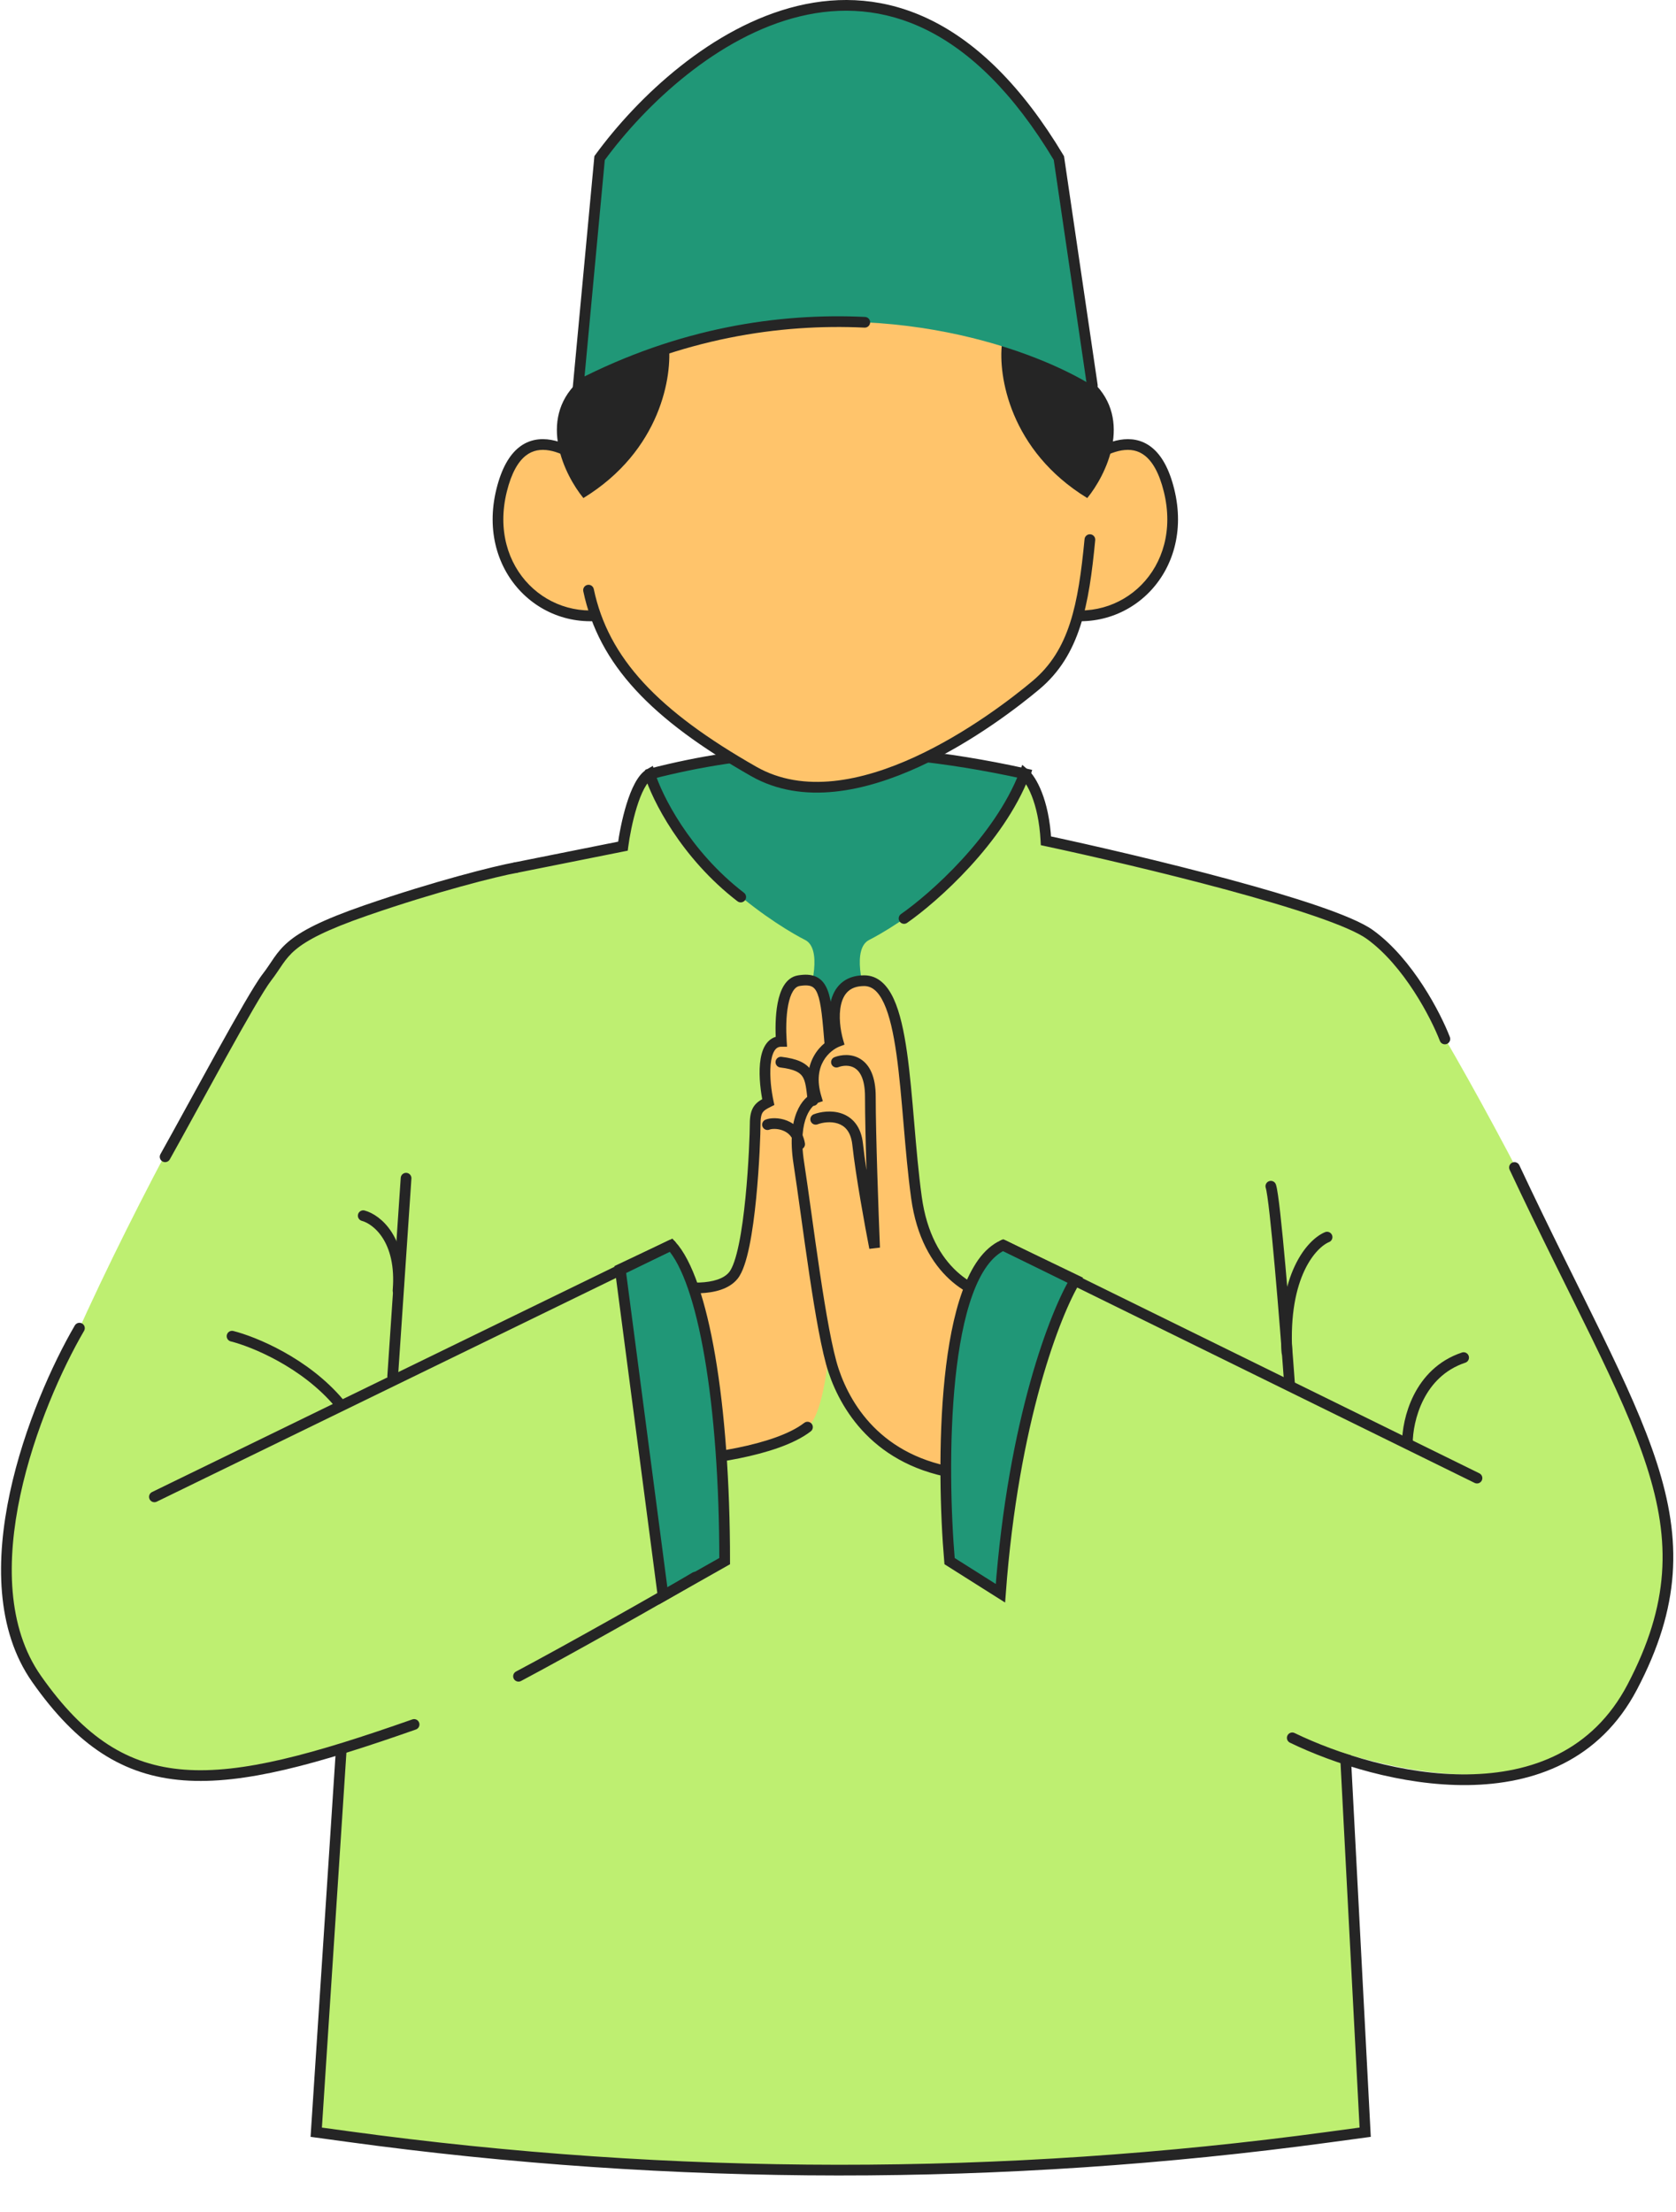 <svg width="313" height="413" viewBox="0 0 313 413" fill="none" xmlns="http://www.w3.org/2000/svg">
<path d="M59.059 398.136L68.937 247H247.051L254.953 398.133L248.118 399.06C187.321 407.309 125.686 407.267 64.9 398.936L59.059 398.136Z" fill="#BEEF71" stroke="#252525" stroke-width="2"/>
<path d="M93.675 91.582C97.372 76.591 108.177 85.217 111.699 87.993L115 114.365C102.093 117.843 89.977 106.573 93.675 91.582Z" fill="#FFC46B"/>
<path d="M93.675 91.582C97.372 76.591 108.177 85.217 111.699 87.993L115 114.365C102.093 117.843 89.977 106.573 93.675 91.582Z" fill="#FFC46B"/>
<path d="M111.699 87.993L112.691 87.869L112.64 87.462L112.318 87.208L111.699 87.993ZM93.675 91.582L92.704 91.342L93.675 91.582ZM115 114.365L115.26 115.331L116.1 115.105L115.992 114.241L115 114.365ZM112.318 87.208C111.441 86.516 110.063 85.422 108.441 84.423C106.828 83.429 104.906 82.486 102.925 82.14C100.915 81.789 98.799 82.048 96.935 83.522C95.105 84.97 93.656 87.483 92.704 91.342L94.646 91.821C95.542 88.185 96.831 86.155 98.176 85.091C99.489 84.053 100.987 83.832 102.581 84.11C104.203 84.393 105.874 85.19 107.392 86.126C108.903 87.056 110.196 88.082 111.08 88.778L112.318 87.208ZM92.704 91.342C88.837 107.022 101.568 119.021 115.26 115.331L114.74 113.4C102.618 116.666 91.118 106.123 94.646 91.821L92.704 91.342ZM115.992 114.241L112.691 87.869L110.706 88.117L114.008 114.49L115.992 114.241Z" fill="#252525"/>
<path d="M191.5 144.5C160.7 137.7 139 140 121.5 144.5C121.5 187.5 160 208 170.5 194C178.9 182.8 188 156.333 191.5 144.5Z" fill="#209777"/>
<path d="M121.5 144.5L121.251 143.532L120.5 143.725V144.5H121.5ZM191.5 144.5L192.459 144.784L192.763 143.755L191.716 143.524L191.5 144.5ZM170.5 194L169.7 193.4L170.5 194ZM121.749 145.468C139.108 141.005 160.648 138.713 191.284 145.476L191.716 143.524C160.752 136.687 138.892 138.995 121.251 143.532L121.749 145.468ZM190.541 144.216C188.798 150.108 185.658 159.655 181.908 169.119C178.147 178.611 173.813 187.917 169.7 193.4L171.3 194.6C175.587 188.883 180.003 179.356 183.767 169.856C187.542 160.329 190.702 150.725 192.459 144.784L190.541 144.216ZM169.7 193.4C167.356 196.525 163.391 197.823 158.536 197.226C153.676 196.629 148.049 194.133 142.687 189.844C131.981 181.279 122.5 165.689 122.5 144.5H120.5C120.5 166.311 130.269 182.471 141.438 191.406C147.014 195.867 152.98 198.558 158.292 199.211C163.609 199.865 168.394 198.475 171.3 194.6L169.7 193.4Z" fill="#252525"/>
<path d="M200.364 87.944L200.301 87.993L197 114.365C209.907 117.843 222.023 106.573 218.325 91.582C214.65 76.679 203.949 85.117 200.364 87.944Z" fill="#FFC46B"/>
<path d="M200.301 87.993L199.309 87.869L199.36 87.462L199.682 87.208L200.301 87.993ZM200.364 87.944L200.983 88.729L200.983 88.729L200.364 87.944ZM218.325 91.582L219.296 91.342H219.296L218.325 91.582ZM197 114.365L196.74 115.331L195.9 115.105L196.008 114.241L197 114.365ZM199.682 87.208L199.745 87.158L200.983 88.729L200.92 88.778L199.682 87.208ZM199.745 87.158C200.64 86.453 202.023 85.361 203.645 84.37C205.258 83.385 207.173 82.458 209.145 82.128C211.147 81.793 213.249 82.07 215.097 83.548C216.912 85 218.35 87.505 219.296 91.342L217.354 91.821C216.463 88.207 215.185 86.179 213.848 85.11C212.544 84.067 211.057 83.836 209.476 84.1C207.866 84.37 206.204 85.151 204.687 86.077C203.179 86.998 201.88 88.021 200.983 88.729L199.745 87.158ZM219.296 91.342C223.164 107.022 210.432 119.021 196.74 115.331L197.26 113.4C209.382 116.666 220.882 106.123 217.354 91.821L219.296 91.342ZM196.008 114.241L199.309 87.869L201.294 88.117L197.992 114.49L196.008 114.241Z" fill="#252525"/>
<path d="M109.91 110.194C107.668 99.541 107.855 80.233 108.228 71.911C148.147 41.284 188.403 59.15 203.541 71.911C203.354 77.459 204.662 89.111 203.541 100.762C202.37 112.926 200.737 121.846 193.449 127.949C186.16 134.052 159.248 154.581 140.747 144.039C122.245 133.497 112.714 123.51 109.91 110.194Z" fill="#FFC46B"/>
<path d="M110.889 109.988C110.775 109.448 110.245 109.102 109.704 109.216C109.164 109.33 108.818 109.86 108.932 110.4L110.889 109.988ZM204.536 100.858C204.589 100.308 204.186 99.82 203.636 99.767C203.087 99.714 202.598 100.117 202.545 100.666L204.536 100.858ZM108.932 110.4C111.824 124.138 121.664 134.317 140.252 144.908L141.242 143.17C122.826 132.677 113.603 122.882 110.889 109.988L108.932 110.4ZM140.252 144.908C149.945 150.431 161.702 147.753 171.721 143.145C181.79 138.513 190.419 131.791 194.091 128.716L192.807 127.182C189.19 130.211 180.719 136.804 170.885 141.328C161 145.874 150.05 148.189 141.242 143.17L140.252 144.908ZM194.091 128.716C201.729 122.32 203.369 112.988 204.536 100.858L202.545 100.666C201.371 112.864 199.745 121.372 192.807 127.182L194.091 128.716Z" fill="#252525"/>
<path d="M108.95 93C123.448 84.124 125.608 70.069 124.876 64.151C122.313 63.597 115.32 64.263 107.852 71.364C100.383 78.465 105.472 88.747 108.95 93Z" fill="#252525"/>
<path d="M203.05 93C188.552 84.124 186.392 70.069 187.124 64.151C189.687 63.597 196.68 64.263 204.148 71.364C211.617 78.465 206.528 88.747 203.05 93Z" fill="#252525"/>
<path d="M111.976 29.515L108 72C127.002 62.17 145.55 59.414 161.5 60.178C168.775 60.526 175.509 61.607 181.5 63.083C191.274 65.492 199.069 68.952 204 72L197.751 29.515C166.85 -22.129 127.692 7.997 111.976 29.515Z" fill="#209777"/>
<path d="M108 72L107.004 71.907L106.834 73.729L108.459 72.888L108 72ZM111.976 29.515L111.169 28.925L111.006 29.148L110.981 29.422L111.976 29.515ZM197.751 29.515L198.741 29.37L198.712 29.173L198.61 29.002L197.751 29.515ZM203.011 72.145C203.091 72.692 203.599 73.07 204.146 72.989C204.692 72.909 205.07 72.401 204.989 71.855L203.011 72.145ZM161.452 61.177C162.004 61.203 162.472 60.778 162.499 60.226C162.525 59.674 162.1 59.206 161.548 59.179L161.452 61.177ZM108.996 72.093L112.972 29.608L110.981 29.422L107.004 71.907L108.996 72.093ZM112.784 30.105C120.578 19.433 134.118 6.738 149.404 3.052C157.011 1.217 165.05 1.612 173.078 5.598C181.12 9.591 189.235 17.229 196.893 30.029L198.61 29.002C190.817 15.979 182.449 8.017 173.967 3.806C165.47 -0.412 156.944 -0.824 148.935 1.107C132.988 4.953 119.09 18.079 111.169 28.925L112.784 30.105ZM196.762 29.661L203.011 72.145L204.989 71.855L198.741 29.37L196.762 29.661ZM161.548 59.179C145.443 58.407 126.717 61.191 107.541 71.112L108.459 72.888C127.287 63.148 145.656 60.42 161.452 61.177L161.548 59.179Z" fill="#252525"/>
<path d="M150.335 188L156.335 191L162.335 188C161.002 184.5 159.135 177.1 162.335 175.5C166.335 173.5 185.835 162 191.335 144C192.002 144.167 193.835 147.1 195.835 157.5C214.335 161.667 252.635 171.1 257.835 175.5C264.335 181 316.835 275 311.835 295C306.835 315 299.835 336 264.335 330.5C235.935 326.1 194.502 302.667 177.335 291.5C177.486 286.259 177.839 279.306 178.444 272H134.226C134.832 279.306 135.184 286.259 135.335 291.5C118.168 302.667 76.735 326.1 48.335 330.5C12.835 336 5.835 315 0.835 295C-4.165 275 48.335 181 54.835 175.5C60.035 171.1 98.335 161.667 116.835 157.5C118.835 147.1 120.668 144.167 121.335 144C126.835 162 146.335 173.5 150.335 175.5C153.535 177.1 151.668 184.5 150.335 188Z" fill="#BEEF71"/>
<path d="M171.149 223.539C173.103 237.795 182.273 241.899 186.614 242.169H205.335L199.637 277C198.823 277 193.94 276.676 180.917 275.38C164.637 273.76 158.126 263.23 155.684 255.939C155.388 255.056 155.092 253.97 154.797 252.725C154.017 259.74 152.757 264.955 150.8 266.47C144.94 271.006 130.994 272.68 124.754 272.95C123.126 263.5 120.684 243.627 123.94 239.739C127.196 240.549 134.358 241.359 136.963 238.119C140.219 234.069 141.033 213.008 141.033 209.768C141.033 207.096 141.847 206.528 143.475 205.718C142.661 201.938 142.01 194.378 145.917 194.378C145.645 190.328 145.917 182.389 149.172 183.037C153.242 183.847 154.056 183.847 154.87 193.568C154.908 194.016 154.949 194.565 154.992 195.206C155.522 194.82 156.046 194.546 156.498 194.378C155.413 190.598 154.87 183.037 161.382 183.037C169.521 183.037 168.707 205.718 171.149 223.539Z" fill="#FFC46B"/>
<path d="M171.149 223.585C173.103 237.829 182.273 241.93 186.614 242.199H205.335L199.637 277C198.823 277 193.94 276.676 180.917 275.381C164.637 273.763 158.126 263.242 155.684 255.958C153.242 248.674 150.8 227.632 149.172 217.11C147.87 208.694 150.8 205.51 152.428 204.971C150.475 198.496 154.327 195.259 156.498 194.45C155.413 190.673 154.87 183.119 161.382 183.119C169.521 183.119 168.707 205.78 171.149 223.585Z" fill="#FFC46B"/>
<path d="M186.614 242.199L186.552 243.197L186.583 243.199H186.614V242.199ZM171.149 223.585L172.14 223.449L171.149 223.585ZM156.498 194.45L156.847 195.387L157.715 195.063L157.459 194.173L156.498 194.45ZM152.428 204.971L152.743 205.92L153.667 205.614L153.386 204.682L152.428 204.971ZM149.172 217.11L148.184 217.263L149.172 217.11ZM155.684 255.958L154.736 256.276L155.684 255.958ZM180.917 275.381L180.818 276.376L180.917 275.381ZM199.637 277V278H200.487L200.624 277.162L199.637 277ZM205.335 242.199L206.322 242.361L206.512 241.199H205.335V242.199ZM123.94 239.771L124.181 238.801L123.575 238.65L123.173 239.129L123.94 239.771ZM136.963 238.153L137.742 238.78L136.963 238.153ZM143.475 205.78L143.92 206.675L144.616 206.329L144.452 205.569L143.475 205.78ZM145.917 194.45V195.45H146.986L146.914 194.383L145.917 194.45ZM149.172 183.119L149.336 184.106L149.172 183.119ZM154.021 195.342C154.067 195.893 154.551 196.301 155.101 196.255C155.651 196.209 156.06 195.726 156.014 195.175L154.021 195.342ZM151.412 267.27C151.849 266.932 151.929 266.304 151.591 265.867C151.253 265.43 150.625 265.35 150.189 265.688L151.412 267.27ZM124.754 272.953L123.768 273.123L123.918 273.99L124.797 273.952L124.754 272.953ZM186.676 241.201C182.805 240.961 174.028 237.215 172.14 223.449L170.158 223.721C172.177 238.443 181.742 242.898 186.552 243.197L186.676 241.201ZM172.14 223.449C171.533 219.028 171.128 214.299 170.734 209.666C170.34 205.045 169.956 200.513 169.392 196.535C168.83 192.574 168.077 189.062 166.907 186.52C165.74 183.986 164.004 182.119 161.382 182.119V184.119C162.829 184.119 164.044 185.085 165.09 187.356C166.132 189.619 166.855 192.886 167.412 196.816C167.967 200.728 168.346 205.199 168.741 209.836C169.135 214.459 169.544 219.24 170.158 223.721L172.14 223.449ZM161.382 182.119C159.548 182.119 158.109 182.657 157.048 183.617C156.003 184.562 155.418 185.834 155.116 187.144C154.521 189.736 154.971 192.755 155.537 194.726L157.459 194.173C156.94 192.367 156.576 189.721 157.066 187.592C157.307 186.542 157.739 185.689 158.39 185.1C159.025 184.525 159.959 184.119 161.382 184.119V182.119ZM156.149 193.513C154.87 193.989 153.169 195.143 152.05 197.087C150.91 199.066 150.422 201.782 151.471 205.26L153.386 204.682C152.481 201.685 152.942 199.545 153.783 198.085C154.644 196.589 155.955 195.719 156.847 195.387L156.149 193.513ZM152.114 204.021C149.777 204.796 146.855 208.675 148.184 217.263L150.161 216.958C148.885 208.712 151.824 206.224 152.743 205.92L152.114 204.021ZM148.184 217.263C149.002 222.547 150.006 230.353 151.134 237.896C152.249 245.357 153.481 252.533 154.736 256.276L156.632 255.64C155.445 252.098 154.235 245.112 153.112 237.6C152.001 230.171 150.971 222.195 150.161 216.958L148.184 217.263ZM154.736 256.276C157.258 263.8 164.024 274.707 180.818 276.376L181.015 274.386C165.251 272.819 158.993 262.683 156.632 255.64L154.736 256.276ZM180.818 276.376C193.816 277.669 198.761 278 199.637 278V276C198.886 276 194.063 275.684 181.015 274.386L180.818 276.376ZM200.624 277.162L206.322 242.361L204.348 242.038L198.651 276.838L200.624 277.162ZM205.335 241.199H186.614V243.199H205.335V241.199ZM123.699 240.742C125.396 241.164 128.097 241.585 130.736 241.479C133.309 241.376 136.149 240.759 137.742 238.78L136.184 237.526C135.172 238.783 133.129 239.381 130.656 239.48C128.248 239.577 125.74 239.188 124.181 238.801L123.699 240.742ZM137.742 238.78C138.257 238.139 138.671 237.239 139.018 236.232C139.371 235.209 139.68 233.997 139.952 232.677C140.496 230.035 140.907 226.886 141.214 223.785C141.828 217.583 142.033 211.48 142.033 209.827H140.033C140.033 211.41 139.831 217.447 139.224 223.588C138.92 226.658 138.517 229.73 137.993 232.273C137.731 233.545 137.442 234.667 137.127 235.581C136.806 236.512 136.483 237.155 136.184 237.526L137.742 238.78ZM142.033 209.827C142.033 208.571 142.229 208.01 142.46 207.682C142.704 207.337 143.092 207.087 143.92 206.675L143.03 204.885C142.23 205.282 141.396 205.721 140.826 206.529C140.244 207.355 140.033 208.412 140.033 209.827H142.033ZM144.452 205.569C144.056 203.733 143.71 201.012 143.921 198.793C144.027 197.675 144.265 196.792 144.622 196.216C144.945 195.696 145.338 195.45 145.917 195.45V193.45C144.542 193.45 143.551 194.147 142.922 195.162C142.328 196.12 142.048 197.362 141.93 198.604C141.693 201.106 142.079 204.051 142.497 205.991L144.452 205.569ZM146.914 194.383C146.781 192.397 146.781 189.798 147.196 187.661C147.404 186.589 147.704 185.703 148.093 185.078C148.473 184.467 148.885 184.18 149.336 184.106L149.009 182.133C147.822 182.329 146.975 183.089 146.395 184.021C145.824 184.939 145.463 186.093 145.233 187.28C144.771 189.661 144.781 192.455 144.919 194.516L146.914 194.383ZM149.336 184.106C150.475 183.917 151.157 183.999 151.6 184.211C152.008 184.406 152.371 184.789 152.689 185.607C153.016 186.445 153.252 187.631 153.455 189.274C153.657 190.905 153.817 192.903 154.021 195.342L156.014 195.175C155.811 192.758 155.648 190.71 155.44 189.028C155.234 187.358 154.975 185.964 154.553 184.88C154.122 183.776 153.482 182.894 152.463 182.407C151.479 181.936 150.312 181.917 149.009 182.133L149.336 184.106ZM150.189 265.688C147.455 267.802 142.705 269.319 137.72 270.335C132.78 271.341 127.786 271.821 124.711 271.954L124.797 273.952C127.961 273.816 133.061 273.325 138.119 272.294C143.132 271.273 148.285 269.688 151.412 267.27L150.189 265.688ZM125.739 272.784C124.929 268.086 123.918 260.8 123.514 254.217C123.311 250.923 123.263 247.835 123.461 245.347C123.561 244.102 123.719 243.033 123.941 242.176C124.168 241.302 124.439 240.733 124.706 240.414L123.173 239.129C122.627 239.781 122.262 240.683 122.005 241.675C121.744 242.684 121.572 243.877 121.468 245.188C121.259 247.81 121.313 251.004 121.517 254.34C121.927 261.016 122.95 268.378 123.768 273.123L125.739 272.784Z" fill="#252525"/>
<g filter="url(#filter0_d_216_3125)">
<path d="M145.956 193.338C145.408 193.271 144.909 193.662 144.842 194.21C144.776 194.758 145.166 195.257 145.714 195.324L145.956 193.338ZM150.841 201.61C150.902 202.159 151.397 202.555 151.945 202.494C152.494 202.433 152.89 201.938 152.829 201.39L150.841 201.61ZM142.958 205.074C142.446 205.282 142.201 205.866 142.409 206.377C142.617 206.889 143.201 207.134 143.712 206.926L142.958 205.074ZM148.348 209.811C148.437 210.356 148.952 210.726 149.497 210.637C150.042 210.547 150.411 210.033 150.322 209.488L148.348 209.811ZM151.978 204.066C151.462 204.263 151.204 204.841 151.401 205.357C151.598 205.873 152.176 206.131 152.692 205.934L151.978 204.066ZM163.335 229L162.354 229.193L164.334 228.959L163.335 229ZM155.853 193.397C155.337 193.594 155.079 194.172 155.276 194.688C155.473 195.204 156.051 195.462 156.567 195.265L155.853 193.397ZM145.714 195.324C148.393 195.649 149.376 196.267 149.873 197.026C150.145 197.441 150.332 197.986 150.477 198.76C150.625 199.543 150.713 200.458 150.841 201.61L152.829 201.39C152.707 200.292 152.608 199.269 152.443 198.391C152.276 197.503 152.026 196.663 151.547 195.931C150.544 194.399 148.777 193.681 145.956 193.338L145.714 195.324ZM143.712 206.926C144.094 206.771 145.166 206.684 146.225 207.102C147.204 207.489 148.097 208.274 148.348 209.811L150.322 209.488C149.94 207.155 148.492 205.847 146.96 205.242C145.507 204.668 143.895 204.692 142.958 205.074L143.712 206.926ZM152.692 205.934C153.601 205.587 155.155 205.35 156.49 205.794C157.136 206.009 157.722 206.38 158.184 206.974C158.649 207.572 159.032 208.453 159.174 209.758L161.162 209.541C160.988 207.944 160.498 206.692 159.764 205.747C159.028 204.8 158.091 204.219 157.122 203.897C155.226 203.266 153.181 203.607 151.978 204.066L152.692 205.934ZM159.174 209.758C159.813 215.61 161.562 225.16 162.354 229.193L164.316 228.807C163.525 224.777 161.791 215.3 161.162 209.541L159.174 209.758ZM156.567 195.265C157.448 194.928 158.676 194.838 159.638 195.44C160.547 196.01 161.543 197.411 161.543 200.781H163.543C163.543 197.056 162.428 194.829 160.699 193.745C159.022 192.695 157.083 192.927 155.853 193.397L156.567 195.265ZM161.543 200.781C161.543 207.9 162.072 222.594 162.336 229.041L164.334 228.959C164.07 222.505 163.543 207.852 163.543 200.781H161.543Z" fill="#252525"/>
</g>
<path d="M125.335 232.5L115.835 237L123.835 298L135.335 291.5C135.335 261.9 131.335 239 125.335 232.5Z" fill="#209777" stroke="#252525" stroke-width="2"/>
<path d="M213.835 245L196.835 303.5L177.335 291C178.335 261.5 180.835 239 187.335 232.5L213.835 245Z" fill="#BEEF71"/>
<path d="M177.335 291.5L186.835 297.5C189.235 265.1 197.168 245 200.835 239L187.335 232.5C175.735 237.7 175.835 274 177.335 291.5Z" fill="#209777" stroke="#252525" stroke-width="2"/>
<path d="M125.773 233.399C126.269 233.157 126.476 232.559 126.234 232.062C125.992 231.566 125.394 231.359 124.897 231.601L125.773 233.399ZM28.397 278.601C27.901 278.843 27.694 279.441 27.936 279.938C28.178 280.434 28.776 280.641 29.273 280.399L28.397 278.601ZM187.776 231.603C187.281 231.359 186.681 231.563 186.438 232.059C186.194 232.555 186.398 233.154 186.894 233.397L187.776 231.603ZM275.394 276.897C275.89 277.141 276.489 276.937 276.732 276.441C276.976 275.945 276.772 275.346 276.276 275.103L275.394 276.897ZM124.897 231.601L28.397 278.601L29.273 280.399L125.773 233.399L124.897 231.601ZM186.894 233.397L275.394 276.897L276.276 275.103L187.776 231.603L186.894 233.397Z" fill="#252525"/>
<path d="M15.699 248.504C15.977 248.027 15.816 247.415 15.339 247.136C14.862 246.858 14.25 247.019 13.971 247.496L15.699 248.504ZM6.835 313.5L7.653 312.925L6.835 313.5ZM77.666 322.943C78.188 322.76 78.462 322.19 78.278 321.669C78.095 321.147 77.525 320.873 77.004 321.057L77.666 322.943ZM13.971 247.496C9.846 254.568 4.5 266.342 1.845 278.741C-0.803 291.102 -0.827 304.328 6.017 314.075L7.653 312.925C1.297 303.872 1.19 291.348 3.8 279.159C6.403 267.008 11.657 255.432 15.699 248.504L13.971 247.496ZM6.017 314.075C14.386 325.994 23.006 331.594 34.324 332.435C45.5 333.265 59.191 329.435 77.666 322.943L77.004 321.057C58.479 327.565 45.17 331.235 34.472 330.44C23.915 329.656 15.784 324.506 7.653 312.925L6.017 314.075Z" fill="#252525"/>
<path d="M241.771 323.6C241.274 323.359 240.676 323.567 240.435 324.064C240.194 324.561 240.402 325.159 240.899 325.4L241.771 323.6ZM304.835 315L305.721 315.465L304.835 315ZM283.74 217.575C283.506 217.075 282.91 216.86 282.41 217.095C281.91 217.329 281.695 217.925 281.93 218.425L283.74 217.575ZM240.899 325.4C249.073 329.361 261.736 333.464 274.108 333.318C286.514 333.171 298.761 328.732 305.721 315.465L303.95 314.535C297.438 326.948 286.018 331.176 274.084 331.318C262.115 331.459 249.764 327.473 241.771 323.6L240.899 325.4ZM305.721 315.465C309.77 307.745 311.883 300.799 312.379 293.939C312.875 287.081 311.751 280.371 309.412 273.13C307.076 265.901 303.517 258.112 299.125 249.101C294.723 240.07 289.487 229.818 283.74 217.575L281.93 218.425C287.683 230.682 292.947 240.992 297.327 249.977C301.716 258.982 305.22 266.662 307.508 273.745C309.794 280.817 310.857 287.263 310.385 293.795C309.912 300.326 307.9 307.005 303.95 314.535L305.721 315.465Z" fill="#252525"/>
<path d="M29.963 215.51C29.693 215.992 29.864 216.602 30.346 216.872C30.827 217.142 31.437 216.971 31.707 216.49L29.963 215.51ZM49.835 182.5L50.624 183.114L49.835 182.5ZM68.335 170L68.008 169.055L68.335 170ZM96.514 162.984C97.057 162.885 97.418 162.364 97.319 161.821C97.22 161.278 96.7 160.917 96.156 161.016L96.514 162.984ZM31.707 216.49C34.373 211.74 38.436 204.242 42.16 197.522C44.026 194.155 45.809 190.978 47.299 188.421C48.803 185.84 49.973 183.951 50.624 183.114L49.046 181.886C48.297 182.849 47.059 184.86 45.571 187.414C44.07 189.99 42.278 193.182 40.41 196.553C36.667 203.308 32.63 210.76 29.963 215.51L31.707 216.49ZM50.624 183.114C51.516 181.968 52.188 180.877 52.812 179.987C53.454 179.071 54.129 178.232 55.154 177.365C57.23 175.607 60.832 173.656 68.662 170.945L68.008 169.055C60.132 171.781 56.234 173.83 53.861 175.838C52.662 176.853 51.876 177.838 51.175 178.839C50.456 179.865 49.904 180.782 49.046 181.886L50.624 183.114ZM68.662 170.945C81.63 166.456 92.912 163.639 96.514 162.984L96.156 161.016C92.424 161.695 81.04 164.544 68.008 169.055L68.662 170.945Z" fill="#252525"/>
<path d="M96.139 161.019C95.597 161.128 95.246 161.655 95.355 162.196C95.463 162.738 95.99 163.089 96.531 162.981L96.139 161.019ZM116.335 158L116.531 158.981L117.234 158.84L117.327 158.129L116.335 158ZM121.335 144.5L122.291 144.206L121.923 143.012L120.839 143.632L121.335 144.5ZM137.725 168.293C138.163 168.629 138.791 168.547 139.128 168.11C139.464 167.672 139.383 167.044 138.945 166.707L137.725 168.293ZM168.263 170.68C167.81 170.995 167.699 171.619 168.015 172.072C168.33 172.525 168.954 172.636 169.407 172.32L168.263 170.68ZM191.335 144.5L191.986 143.741L190.913 142.821L190.402 144.139L191.335 144.5ZM195.335 157L194.336 157.053L194.377 157.818L195.126 157.978L195.335 157ZM268.902 194.359C269.1 194.874 269.679 195.132 270.194 194.933C270.71 194.735 270.967 194.156 270.768 193.641L268.902 194.359ZM96.531 162.981L116.531 158.981L116.139 157.019L96.139 161.019L96.531 162.981ZM117.327 158.129C117.571 156.254 118.111 153.337 118.928 150.709C119.336 149.394 119.804 148.183 120.323 147.22C120.857 146.229 121.378 145.627 121.831 145.368L120.839 143.632C119.892 144.173 119.151 145.179 118.563 146.271C117.96 147.39 117.447 148.735 117.018 150.116C116.159 152.88 115.599 155.913 115.343 157.871L117.327 158.129ZM120.379 144.794C121.764 149.294 127.137 160.148 137.725 168.293L138.945 166.707C128.733 158.852 123.573 148.372 122.291 144.206L120.379 144.794ZM169.407 172.32C172.217 170.362 176.697 166.663 181.084 161.889C185.467 157.119 189.805 151.222 192.268 144.861L190.402 144.139C188.065 150.178 183.904 155.864 179.611 160.536C175.323 165.203 170.953 168.805 168.263 170.68L169.407 172.32ZM190.684 145.259C191.096 145.612 191.919 146.671 192.692 148.64C193.453 150.581 194.142 153.349 194.336 157.053L196.334 156.947C196.129 153.051 195.4 150.069 194.553 147.91C193.717 145.779 192.741 144.388 191.986 143.741L190.684 145.259ZM195.126 157.978C203.697 159.809 217.004 162.88 229.061 166.14C235.091 167.771 240.796 169.446 245.435 171.034C250.118 172.637 253.587 174.11 255.25 175.311L256.421 173.689C254.483 172.29 250.736 170.734 246.082 169.141C241.385 167.533 235.633 165.846 229.584 164.21C217.483 160.937 204.139 157.858 195.544 156.022L195.126 157.978ZM255.25 175.311C258.71 177.81 261.714 181.488 264.071 185.12C266.425 188.744 268.093 192.257 268.902 194.359L270.768 193.641C269.91 191.41 268.179 187.772 265.749 184.03C263.323 180.295 260.161 176.39 256.421 173.689L255.25 175.311Z" fill="#252525"/>
<path d="M43.335 249.5C47.335 250.5 56.935 254.4 63.335 262" stroke="#252525" stroke-width="2" stroke-linecap="round"/>
<path d="M262.835 269.5C262.835 265.167 264.935 256.3 273.335 253.5" stroke="#252525" stroke-width="2" stroke-linecap="round"/>
<path d="M75.835 220L73.335 257" stroke="#252525" stroke-width="2" stroke-linecap="round"/>
<path d="M237.335 221.5C238.135 223.9 240.002 247 240.835 258.5" stroke="#252525" stroke-width="2" stroke-linecap="round"/>
<path d="M67.835 227C70.335 227.667 75.135 231.4 74.335 241M247.835 231C245.002 232.167 239.535 238.1 240.335 252.5" stroke="#252525" stroke-width="2" stroke-linecap="round"/>
<path d="M96.835 313C105.335 308.5 123.835 298.1 129.835 294.5" stroke="#252525" stroke-width="2" stroke-linecap="round"/>
<defs>
<filter id="filter0_d_216_3125" x="138.335" y="193" width="29.999" height="44.193" filterUnits="userSpaceOnUse" color-interpolation-filters="sRGB">
<feFlood flood-opacity="0" result="BackgroundImageFix"/>
<feColorMatrix in="SourceAlpha" type="matrix" values="0 0 0 0 0 0 0 0 0 0 0 0 0 0 0 0 0 0 127 0" result="hardAlpha"/>
<feOffset dy="4"/>
<feGaussianBlur stdDeviation="2"/>
<feComposite in2="hardAlpha" operator="out"/>
<feColorMatrix type="matrix" values="0 0 0 0 0 0 0 0 0 0 0 0 0 0 0 0 0 0 0.25 0"/>
<feBlend mode="normal" in2="BackgroundImageFix" result="effect1_dropShadow_216_3125"/>
<feBlend mode="normal" in="SourceGraphic" in2="effect1_dropShadow_216_3125" result="shape"/>
</filter>
</defs>
</svg>
